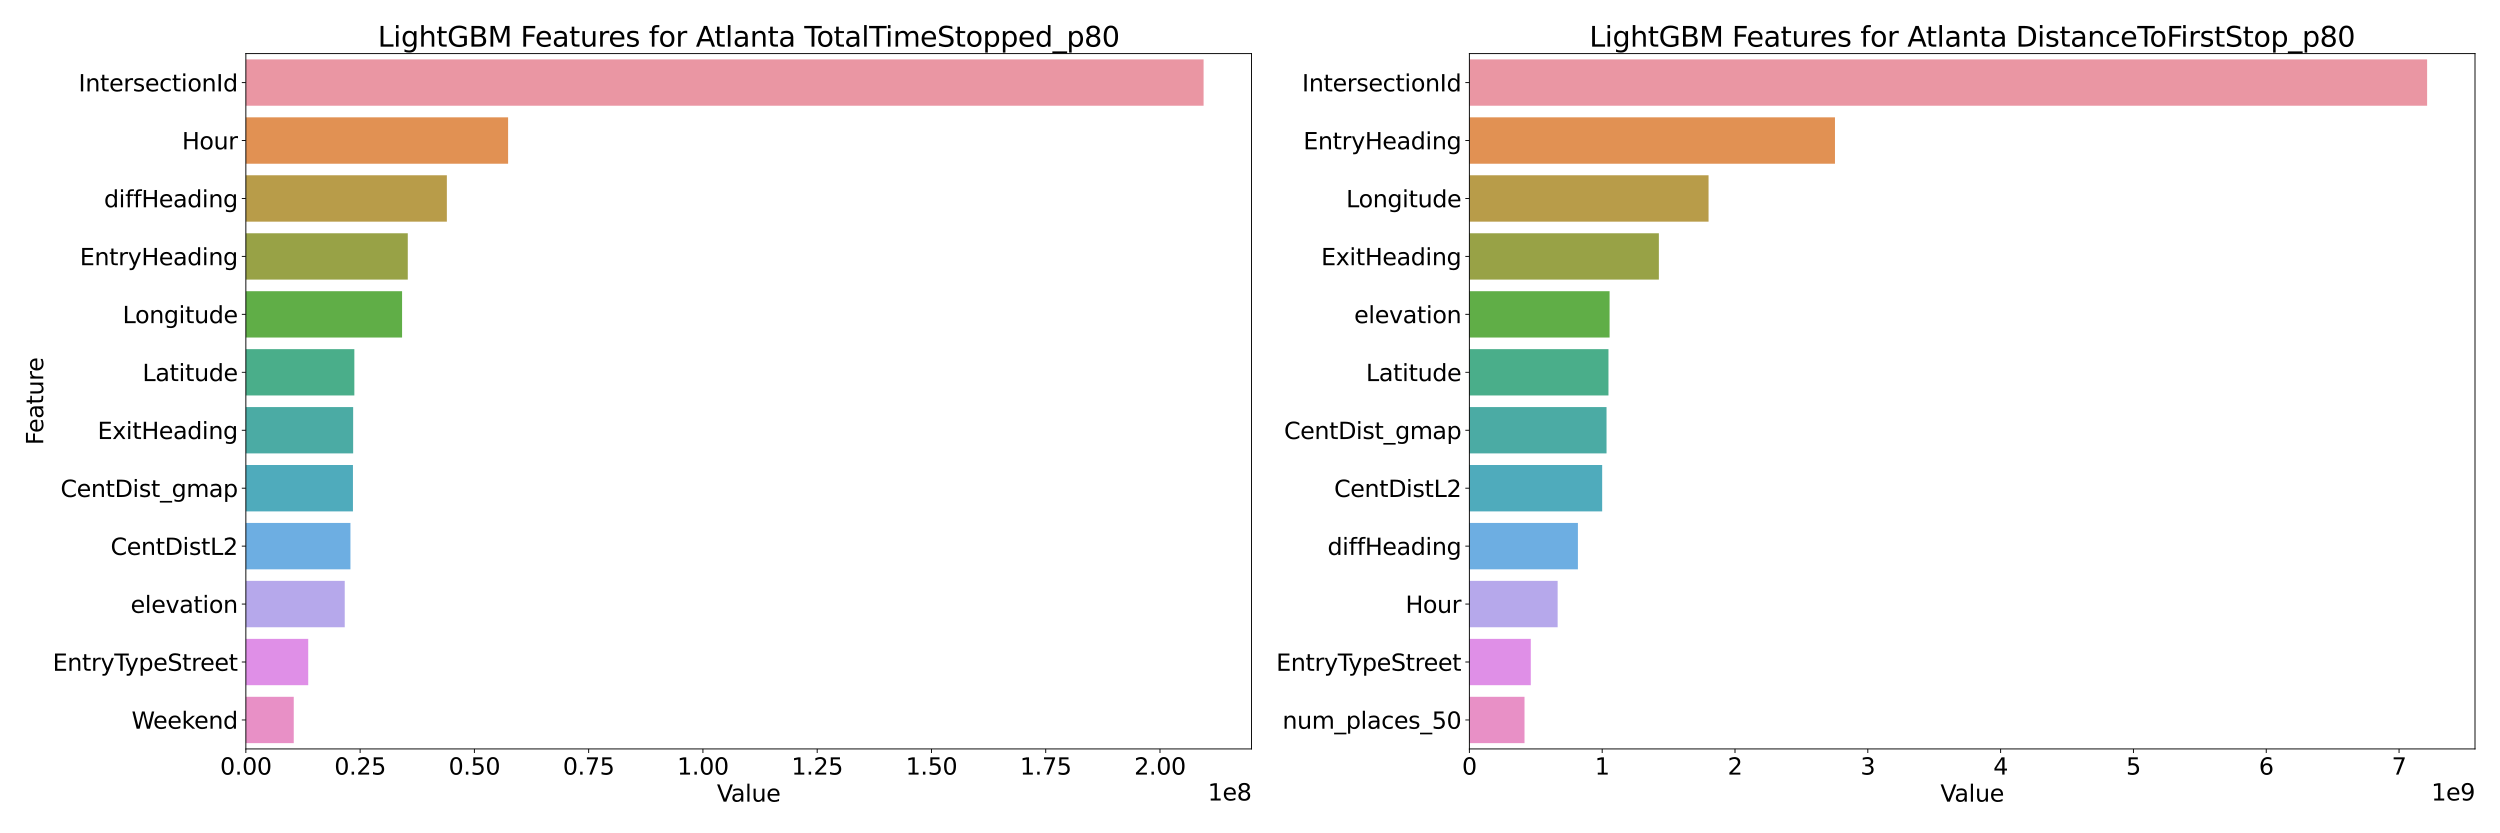 <?xml version="1.0" encoding="utf-8" standalone="no"?>
<!DOCTYPE svg PUBLIC "-//W3C//DTD SVG 1.1//EN"
  "http://www.w3.org/Graphics/SVG/1.1/DTD/svg11.dtd">
<svg xmlns:xlink="http://www.w3.org/1999/xlink" width="2160pt" height="720pt" viewBox="0 0 2160 720" xmlns="http://www.w3.org/2000/svg" version="1.1">
 <defs>
  <style type="text/css">*{stroke-linejoin: round; stroke-linecap: butt}</style>
 </defs>
 <g id="figure_1">
  <g id="patch_1">
   <path d="M 0 720 
L 2160 720 
L 2160 0 
L 0 0 
z
" style="fill: #ffffff"/>
  </g>
  <g id="axes_1">
   <g id="patch_2">
    <path d="M 212.42 647.08 
L 1081.28 647.08 
L 1081.28 46.32 
L 212.42 46.32 
z
" style="fill: #ffffff"/>
   </g>
   <g id="patch_3">
    <path d="M 212.42 51.326 
L 1039.906 51.326 
L 1039.906 91.377 
L 212.42 91.377 
z
" clip-path="url(#pa136c6d03f)" style="fill: #ea96a3"/>
   </g>
   <g id="patch_4">
    <path d="M 212.42 101.39 
L 439.001 101.39 
L 439.001 141.44 
L 212.42 141.44 
z
" clip-path="url(#pa136c6d03f)" style="fill: #e19153"/>
   </g>
   <g id="patch_5">
    <path d="M 212.42 151.453 
L 386.088 151.453 
L 386.088 191.504 
L 212.42 191.504 
z
" clip-path="url(#pa136c6d03f)" style="fill: #b89c49"/>
   </g>
   <g id="patch_6">
    <path d="M 212.42 201.516 
L 352.322 201.516 
L 352.322 241.567 
L 212.42 241.567 
z
" clip-path="url(#pa136c6d03f)" style="fill: #98a246"/>
   </g>
   <g id="patch_7">
    <path d="M 212.42 251.58 
L 347.391 251.58 
L 347.391 291.63 
L 212.42 291.63 
z
" clip-path="url(#pa136c6d03f)" style="fill: #60ae47"/>
   </g>
   <g id="patch_8">
    <path d="M 212.42 301.643 
L 306.158 301.643 
L 306.158 341.694 
L 212.42 341.694 
z
" clip-path="url(#pa136c6d03f)" style="fill: #4aae8a"/>
   </g>
   <g id="patch_9">
    <path d="M 212.42 351.706 
L 305.119 351.706 
L 305.119 391.757 
L 212.42 391.757 
z
" clip-path="url(#pa136c6d03f)" style="fill: #4baba4"/>
   </g>
   <g id="patch_10">
    <path d="M 212.42 401.77 
L 304.948 401.77 
L 304.948 441.82 
L 212.42 441.82 
z
" clip-path="url(#pa136c6d03f)" style="fill: #4fabbc"/>
   </g>
   <g id="patch_11">
    <path d="M 212.42 451.833 
L 302.784 451.833 
L 302.784 491.884 
L 212.42 491.884 
z
" clip-path="url(#pa136c6d03f)" style="fill: #6daee2"/>
   </g>
   <g id="patch_12">
    <path d="M 212.42 501.896 
L 297.857 501.896 
L 297.857 541.947 
L 212.42 541.947 
z
" clip-path="url(#pa136c6d03f)" style="fill: #b6a8eb"/>
   </g>
   <g id="patch_13">
    <path d="M 212.42 551.96 
L 266.304 551.96 
L 266.304 592.01 
L 212.42 592.01 
z
" clip-path="url(#pa136c6d03f)" style="fill: #df8fe7"/>
   </g>
   <g id="patch_14">
    <path d="M 212.42 602.023 
L 253.802 602.023 
L 253.802 642.074 
L 212.42 642.074 
z
" clip-path="url(#pa136c6d03f)" style="fill: #e890c6"/>
   </g>
   <g id="matplotlib.axis_1">
    <g id="xtick_1">
     <g id="line2d_1">
      <defs>
       <path id="m347400c558" d="M 0 0 
L 0 3.5 
" style="stroke: #000000; stroke-width: 0.8"/>
      </defs>
      <g>
       <use xlink:href="#m347400c558" x="212.42" y="647.08" style="stroke: #000000; stroke-width: 0.8"/>
      </g>
     </g>
     <g id="text_1">
      <!-- 0.00 -->
      <g transform="translate(190.154 669.277) scale(0.2 -0.2)">
       <defs>
        <path id="DejaVuSans-30" d="M 2034 4250 
Q 1547 4250 1301 3770 
Q 1056 3291 1056 2328 
Q 1056 1369 1301 889 
Q 1547 409 2034 409 
Q 2525 409 2770 889 
Q 3016 1369 3016 2328 
Q 3016 3291 2770 3770 
Q 2525 4250 2034 4250 
z
M 2034 4750 
Q 2819 4750 3233 4129 
Q 3647 3509 3647 2328 
Q 3647 1150 3233 529 
Q 2819 -91 2034 -91 
Q 1250 -91 836 529 
Q 422 1150 422 2328 
Q 422 3509 836 4129 
Q 1250 4750 2034 4750 
z
" transform="scale(0.016)"/>
        <path id="DejaVuSans-2e" d="M 684 794 
L 1344 794 
L 1344 0 
L 684 0 
L 684 794 
z
" transform="scale(0.016)"/>
       </defs>
       <use xlink:href="#DejaVuSans-30"/>
       <use xlink:href="#DejaVuSans-2e" x="63.623"/>
       <use xlink:href="#DejaVuSans-30" x="95.41"/>
       <use xlink:href="#DejaVuSans-30" x="159.033"/>
      </g>
     </g>
    </g>
    <g id="xtick_2">
     <g id="line2d_2">
      <g>
       <use xlink:href="#m347400c558" x="311.146" y="647.08" style="stroke: #000000; stroke-width: 0.8"/>
      </g>
     </g>
     <g id="text_2">
      <!-- 0.25 -->
      <g transform="translate(288.881 669.277) scale(0.2 -0.2)">
       <defs>
        <path id="DejaVuSans-32" d="M 1228 531 
L 3431 531 
L 3431 0 
L 469 0 
L 469 531 
Q 828 903 1448 1529 
Q 2069 2156 2228 2338 
Q 2531 2678 2651 2914 
Q 2772 3150 2772 3378 
Q 2772 3750 2511 3984 
Q 2250 4219 1831 4219 
Q 1534 4219 1204 4116 
Q 875 4013 500 3803 
L 500 4441 
Q 881 4594 1212 4672 
Q 1544 4750 1819 4750 
Q 2544 4750 2975 4387 
Q 3406 4025 3406 3419 
Q 3406 3131 3298 2873 
Q 3191 2616 2906 2266 
Q 2828 2175 2409 1742 
Q 1991 1309 1228 531 
z
" transform="scale(0.016)"/>
        <path id="DejaVuSans-35" d="M 691 4666 
L 3169 4666 
L 3169 4134 
L 1269 4134 
L 1269 2991 
Q 1406 3038 1543 3061 
Q 1681 3084 1819 3084 
Q 2600 3084 3056 2656 
Q 3513 2228 3513 1497 
Q 3513 744 3044 326 
Q 2575 -91 1722 -91 
Q 1428 -91 1123 -41 
Q 819 9 494 109 
L 494 744 
Q 775 591 1075 516 
Q 1375 441 1709 441 
Q 2250 441 2565 725 
Q 2881 1009 2881 1497 
Q 2881 1984 2565 2268 
Q 2250 2553 1709 2553 
Q 1456 2553 1204 2497 
Q 953 2441 691 2322 
L 691 4666 
z
" transform="scale(0.016)"/>
       </defs>
       <use xlink:href="#DejaVuSans-30"/>
       <use xlink:href="#DejaVuSans-2e" x="63.623"/>
       <use xlink:href="#DejaVuSans-32" x="95.41"/>
       <use xlink:href="#DejaVuSans-35" x="159.033"/>
      </g>
     </g>
    </g>
    <g id="xtick_3">
     <g id="line2d_3">
      <g>
       <use xlink:href="#m347400c558" x="409.872" y="647.08" style="stroke: #000000; stroke-width: 0.8"/>
      </g>
     </g>
     <g id="text_3">
      <!-- 0.50 -->
      <g transform="translate(387.607 669.277) scale(0.2 -0.2)">
       <use xlink:href="#DejaVuSans-30"/>
       <use xlink:href="#DejaVuSans-2e" x="63.623"/>
       <use xlink:href="#DejaVuSans-35" x="95.41"/>
       <use xlink:href="#DejaVuSans-30" x="159.033"/>
      </g>
     </g>
    </g>
    <g id="xtick_4">
     <g id="line2d_4">
      <g>
       <use xlink:href="#m347400c558" x="508.599" y="647.08" style="stroke: #000000; stroke-width: 0.8"/>
      </g>
     </g>
     <g id="text_4">
      <!-- 0.75 -->
      <g transform="translate(486.333 669.277) scale(0.2 -0.2)">
       <defs>
        <path id="DejaVuSans-37" d="M 525 4666 
L 3525 4666 
L 3525 4397 
L 1831 0 
L 1172 0 
L 2766 4134 
L 525 4134 
L 525 4666 
z
" transform="scale(0.016)"/>
       </defs>
       <use xlink:href="#DejaVuSans-30"/>
       <use xlink:href="#DejaVuSans-2e" x="63.623"/>
       <use xlink:href="#DejaVuSans-37" x="95.41"/>
       <use xlink:href="#DejaVuSans-35" x="159.033"/>
      </g>
     </g>
    </g>
    <g id="xtick_5">
     <g id="line2d_5">
      <g>
       <use xlink:href="#m347400c558" x="607.325" y="647.08" style="stroke: #000000; stroke-width: 0.8"/>
      </g>
     </g>
     <g id="text_5">
      <!-- 1.00 -->
      <g transform="translate(585.059 669.277) scale(0.2 -0.2)">
       <defs>
        <path id="DejaVuSans-31" d="M 794 531 
L 1825 531 
L 1825 4091 
L 703 3866 
L 703 4441 
L 1819 4666 
L 2450 4666 
L 2450 531 
L 3481 531 
L 3481 0 
L 794 0 
L 794 531 
z
" transform="scale(0.016)"/>
       </defs>
       <use xlink:href="#DejaVuSans-31"/>
       <use xlink:href="#DejaVuSans-2e" x="63.623"/>
       <use xlink:href="#DejaVuSans-30" x="95.41"/>
       <use xlink:href="#DejaVuSans-30" x="159.033"/>
      </g>
     </g>
    </g>
    <g id="xtick_6">
     <g id="line2d_6">
      <g>
       <use xlink:href="#m347400c558" x="706.051" y="647.08" style="stroke: #000000; stroke-width: 0.8"/>
      </g>
     </g>
     <g id="text_6">
      <!-- 1.25 -->
      <g transform="translate(683.785 669.277) scale(0.2 -0.2)">
       <use xlink:href="#DejaVuSans-31"/>
       <use xlink:href="#DejaVuSans-2e" x="63.623"/>
       <use xlink:href="#DejaVuSans-32" x="95.41"/>
       <use xlink:href="#DejaVuSans-35" x="159.033"/>
      </g>
     </g>
    </g>
    <g id="xtick_7">
     <g id="line2d_7">
      <g>
       <use xlink:href="#m347400c558" x="804.777" y="647.08" style="stroke: #000000; stroke-width: 0.8"/>
      </g>
     </g>
     <g id="text_7">
      <!-- 1.50 -->
      <g transform="translate(782.511 669.277) scale(0.2 -0.2)">
       <use xlink:href="#DejaVuSans-31"/>
       <use xlink:href="#DejaVuSans-2e" x="63.623"/>
       <use xlink:href="#DejaVuSans-35" x="95.41"/>
       <use xlink:href="#DejaVuSans-30" x="159.033"/>
      </g>
     </g>
    </g>
    <g id="xtick_8">
     <g id="line2d_8">
      <g>
       <use xlink:href="#m347400c558" x="903.503" y="647.08" style="stroke: #000000; stroke-width: 0.8"/>
      </g>
     </g>
     <g id="text_8">
      <!-- 1.75 -->
      <g transform="translate(881.238 669.277) scale(0.2 -0.2)">
       <use xlink:href="#DejaVuSans-31"/>
       <use xlink:href="#DejaVuSans-2e" x="63.623"/>
       <use xlink:href="#DejaVuSans-37" x="95.41"/>
       <use xlink:href="#DejaVuSans-35" x="159.033"/>
      </g>
     </g>
    </g>
    <g id="xtick_9">
     <g id="line2d_9">
      <g>
       <use xlink:href="#m347400c558" x="1002.229" y="647.08" style="stroke: #000000; stroke-width: 0.8"/>
      </g>
     </g>
     <g id="text_9">
      <!-- 2.00 -->
      <g transform="translate(979.964 669.277) scale(0.2 -0.2)">
       <use xlink:href="#DejaVuSans-32"/>
       <use xlink:href="#DejaVuSans-2e" x="63.623"/>
       <use xlink:href="#DejaVuSans-30" x="95.41"/>
       <use xlink:href="#DejaVuSans-30" x="159.033"/>
      </g>
     </g>
    </g>
    <g id="text_10">
     <!-- Value -->
     <g transform="translate(619.388 692.633) scale(0.2 -0.2)">
      <defs>
       <path id="DejaVuSans-56" d="M 1831 0 
L 50 4666 
L 709 4666 
L 2188 738 
L 3669 4666 
L 4325 4666 
L 2547 0 
L 1831 0 
z
" transform="scale(0.016)"/>
       <path id="DejaVuSans-61" d="M 2194 1759 
Q 1497 1759 1228 1600 
Q 959 1441 959 1056 
Q 959 750 1161 570 
Q 1363 391 1709 391 
Q 2188 391 2477 730 
Q 2766 1069 2766 1631 
L 2766 1759 
L 2194 1759 
z
M 3341 1997 
L 3341 0 
L 2766 0 
L 2766 531 
Q 2569 213 2275 61 
Q 1981 -91 1556 -91 
Q 1019 -91 701 211 
Q 384 513 384 1019 
Q 384 1609 779 1909 
Q 1175 2209 1959 2209 
L 2766 2209 
L 2766 2266 
Q 2766 2663 2505 2880 
Q 2244 3097 1772 3097 
Q 1472 3097 1187 3025 
Q 903 2953 641 2809 
L 641 3341 
Q 956 3463 1253 3523 
Q 1550 3584 1831 3584 
Q 2591 3584 2966 3190 
Q 3341 2797 3341 1997 
z
" transform="scale(0.016)"/>
       <path id="DejaVuSans-6c" d="M 603 4863 
L 1178 4863 
L 1178 0 
L 603 0 
L 603 4863 
z
" transform="scale(0.016)"/>
       <path id="DejaVuSans-75" d="M 544 1381 
L 544 3500 
L 1119 3500 
L 1119 1403 
Q 1119 906 1312 657 
Q 1506 409 1894 409 
Q 2359 409 2629 706 
Q 2900 1003 2900 1516 
L 2900 3500 
L 3475 3500 
L 3475 0 
L 2900 0 
L 2900 538 
Q 2691 219 2414 64 
Q 2138 -91 1772 -91 
Q 1169 -91 856 284 
Q 544 659 544 1381 
z
M 1991 3584 
L 1991 3584 
z
" transform="scale(0.016)"/>
       <path id="DejaVuSans-65" d="M 3597 1894 
L 3597 1613 
L 953 1613 
Q 991 1019 1311 708 
Q 1631 397 2203 397 
Q 2534 397 2845 478 
Q 3156 559 3463 722 
L 3463 178 
Q 3153 47 2828 -22 
Q 2503 -91 2169 -91 
Q 1331 -91 842 396 
Q 353 884 353 1716 
Q 353 2575 817 3079 
Q 1281 3584 2069 3584 
Q 2775 3584 3186 3129 
Q 3597 2675 3597 1894 
z
M 3022 2063 
Q 3016 2534 2758 2815 
Q 2500 3097 2075 3097 
Q 1594 3097 1305 2825 
Q 1016 2553 972 2059 
L 3022 2063 
z
" transform="scale(0.016)"/>
      </defs>
      <use xlink:href="#DejaVuSans-56"/>
      <use xlink:href="#DejaVuSans-61" x="60.658"/>
      <use xlink:href="#DejaVuSans-6c" x="121.938"/>
      <use xlink:href="#DejaVuSans-75" x="149.721"/>
      <use xlink:href="#DejaVuSans-65" x="213.1"/>
     </g>
    </g>
    <g id="text_11">
     <!-- 1e8 -->
     <g transform="translate(1043.524 691.633) scale(0.2 -0.2)">
      <defs>
       <path id="DejaVuSans-38" d="M 2034 2216 
Q 1584 2216 1326 1975 
Q 1069 1734 1069 1313 
Q 1069 891 1326 650 
Q 1584 409 2034 409 
Q 2484 409 2743 651 
Q 3003 894 3003 1313 
Q 3003 1734 2745 1975 
Q 2488 2216 2034 2216 
z
M 1403 2484 
Q 997 2584 770 2862 
Q 544 3141 544 3541 
Q 544 4100 942 4425 
Q 1341 4750 2034 4750 
Q 2731 4750 3128 4425 
Q 3525 4100 3525 3541 
Q 3525 3141 3298 2862 
Q 3072 2584 2669 2484 
Q 3125 2378 3379 2068 
Q 3634 1759 3634 1313 
Q 3634 634 3220 271 
Q 2806 -91 2034 -91 
Q 1263 -91 848 271 
Q 434 634 434 1313 
Q 434 1759 690 2068 
Q 947 2378 1403 2484 
z
M 1172 3481 
Q 1172 3119 1398 2916 
Q 1625 2713 2034 2713 
Q 2441 2713 2670 2916 
Q 2900 3119 2900 3481 
Q 2900 3844 2670 4047 
Q 2441 4250 2034 4250 
Q 1625 4250 1398 4047 
Q 1172 3844 1172 3481 
z
" transform="scale(0.016)"/>
      </defs>
      <use xlink:href="#DejaVuSans-31"/>
      <use xlink:href="#DejaVuSans-65" x="63.623"/>
      <use xlink:href="#DejaVuSans-38" x="125.146"/>
     </g>
    </g>
   </g>
   <g id="matplotlib.axis_2">
    <g id="ytick_1">
     <g id="line2d_10">
      <defs>
       <path id="meece91ec2e" d="M 0 0 
L -3.5 0 
" style="stroke: #000000; stroke-width: 0.8"/>
      </defs>
      <g>
       <use xlink:href="#meece91ec2e" x="212.42" y="71.352" style="stroke: #000000; stroke-width: 0.8"/>
      </g>
     </g>
     <g id="text_12">
      <!-- IntersectionId -->
      <g transform="translate(67.848 78.95) scale(0.2 -0.2)">
       <defs>
        <path id="DejaVuSans-49" d="M 628 4666 
L 1259 4666 
L 1259 0 
L 628 0 
L 628 4666 
z
" transform="scale(0.016)"/>
        <path id="DejaVuSans-6e" d="M 3513 2113 
L 3513 0 
L 2938 0 
L 2938 2094 
Q 2938 2591 2744 2837 
Q 2550 3084 2163 3084 
Q 1697 3084 1428 2787 
Q 1159 2491 1159 1978 
L 1159 0 
L 581 0 
L 581 3500 
L 1159 3500 
L 1159 2956 
Q 1366 3272 1645 3428 
Q 1925 3584 2291 3584 
Q 2894 3584 3203 3211 
Q 3513 2838 3513 2113 
z
" transform="scale(0.016)"/>
        <path id="DejaVuSans-74" d="M 1172 4494 
L 1172 3500 
L 2356 3500 
L 2356 3053 
L 1172 3053 
L 1172 1153 
Q 1172 725 1289 603 
Q 1406 481 1766 481 
L 2356 481 
L 2356 0 
L 1766 0 
Q 1100 0 847 248 
Q 594 497 594 1153 
L 594 3053 
L 172 3053 
L 172 3500 
L 594 3500 
L 594 4494 
L 1172 4494 
z
" transform="scale(0.016)"/>
        <path id="DejaVuSans-72" d="M 2631 2963 
Q 2534 3019 2420 3045 
Q 2306 3072 2169 3072 
Q 1681 3072 1420 2755 
Q 1159 2438 1159 1844 
L 1159 0 
L 581 0 
L 581 3500 
L 1159 3500 
L 1159 2956 
Q 1341 3275 1631 3429 
Q 1922 3584 2338 3584 
Q 2397 3584 2469 3576 
Q 2541 3569 2628 3553 
L 2631 2963 
z
" transform="scale(0.016)"/>
        <path id="DejaVuSans-73" d="M 2834 3397 
L 2834 2853 
Q 2591 2978 2328 3040 
Q 2066 3103 1784 3103 
Q 1356 3103 1142 2972 
Q 928 2841 928 2578 
Q 928 2378 1081 2264 
Q 1234 2150 1697 2047 
L 1894 2003 
Q 2506 1872 2764 1633 
Q 3022 1394 3022 966 
Q 3022 478 2636 193 
Q 2250 -91 1575 -91 
Q 1294 -91 989 -36 
Q 684 19 347 128 
L 347 722 
Q 666 556 975 473 
Q 1284 391 1588 391 
Q 1994 391 2212 530 
Q 2431 669 2431 922 
Q 2431 1156 2273 1281 
Q 2116 1406 1581 1522 
L 1381 1569 
Q 847 1681 609 1914 
Q 372 2147 372 2553 
Q 372 3047 722 3315 
Q 1072 3584 1716 3584 
Q 2034 3584 2315 3537 
Q 2597 3491 2834 3397 
z
" transform="scale(0.016)"/>
        <path id="DejaVuSans-63" d="M 3122 3366 
L 3122 2828 
Q 2878 2963 2633 3030 
Q 2388 3097 2138 3097 
Q 1578 3097 1268 2742 
Q 959 2388 959 1747 
Q 959 1106 1268 751 
Q 1578 397 2138 397 
Q 2388 397 2633 464 
Q 2878 531 3122 666 
L 3122 134 
Q 2881 22 2623 -34 
Q 2366 -91 2075 -91 
Q 1284 -91 818 406 
Q 353 903 353 1747 
Q 353 2603 823 3093 
Q 1294 3584 2113 3584 
Q 2378 3584 2631 3529 
Q 2884 3475 3122 3366 
z
" transform="scale(0.016)"/>
        <path id="DejaVuSans-69" d="M 603 3500 
L 1178 3500 
L 1178 0 
L 603 0 
L 603 3500 
z
M 603 4863 
L 1178 4863 
L 1178 4134 
L 603 4134 
L 603 4863 
z
" transform="scale(0.016)"/>
        <path id="DejaVuSans-6f" d="M 1959 3097 
Q 1497 3097 1228 2736 
Q 959 2375 959 1747 
Q 959 1119 1226 758 
Q 1494 397 1959 397 
Q 2419 397 2687 759 
Q 2956 1122 2956 1747 
Q 2956 2369 2687 2733 
Q 2419 3097 1959 3097 
z
M 1959 3584 
Q 2709 3584 3137 3096 
Q 3566 2609 3566 1747 
Q 3566 888 3137 398 
Q 2709 -91 1959 -91 
Q 1206 -91 779 398 
Q 353 888 353 1747 
Q 353 2609 779 3096 
Q 1206 3584 1959 3584 
z
" transform="scale(0.016)"/>
        <path id="DejaVuSans-64" d="M 2906 2969 
L 2906 4863 
L 3481 4863 
L 3481 0 
L 2906 0 
L 2906 525 
Q 2725 213 2448 61 
Q 2172 -91 1784 -91 
Q 1150 -91 751 415 
Q 353 922 353 1747 
Q 353 2572 751 3078 
Q 1150 3584 1784 3584 
Q 2172 3584 2448 3432 
Q 2725 3281 2906 2969 
z
M 947 1747 
Q 947 1113 1208 752 
Q 1469 391 1925 391 
Q 2381 391 2643 752 
Q 2906 1113 2906 1747 
Q 2906 2381 2643 2742 
Q 2381 3103 1925 3103 
Q 1469 3103 1208 2742 
Q 947 2381 947 1747 
z
" transform="scale(0.016)"/>
       </defs>
       <use xlink:href="#DejaVuSans-49"/>
       <use xlink:href="#DejaVuSans-6e" x="29.492"/>
       <use xlink:href="#DejaVuSans-74" x="92.871"/>
       <use xlink:href="#DejaVuSans-65" x="132.08"/>
       <use xlink:href="#DejaVuSans-72" x="193.604"/>
       <use xlink:href="#DejaVuSans-73" x="234.717"/>
       <use xlink:href="#DejaVuSans-65" x="286.816"/>
       <use xlink:href="#DejaVuSans-63" x="348.34"/>
       <use xlink:href="#DejaVuSans-74" x="403.32"/>
       <use xlink:href="#DejaVuSans-69" x="442.529"/>
       <use xlink:href="#DejaVuSans-6f" x="470.312"/>
       <use xlink:href="#DejaVuSans-6e" x="531.494"/>
       <use xlink:href="#DejaVuSans-49" x="594.873"/>
       <use xlink:href="#DejaVuSans-64" x="624.365"/>
      </g>
     </g>
    </g>
    <g id="ytick_2">
     <g id="line2d_11">
      <g>
       <use xlink:href="#meece91ec2e" x="212.42" y="121.415" style="stroke: #000000; stroke-width: 0.8"/>
      </g>
     </g>
     <g id="text_13">
      <!-- Hour -->
      <g transform="translate(157.245 129.013) scale(0.2 -0.2)">
       <defs>
        <path id="DejaVuSans-48" d="M 628 4666 
L 1259 4666 
L 1259 2753 
L 3553 2753 
L 3553 4666 
L 4184 4666 
L 4184 0 
L 3553 0 
L 3553 2222 
L 1259 2222 
L 1259 0 
L 628 0 
L 628 4666 
z
" transform="scale(0.016)"/>
       </defs>
       <use xlink:href="#DejaVuSans-48"/>
       <use xlink:href="#DejaVuSans-6f" x="75.195"/>
       <use xlink:href="#DejaVuSans-75" x="136.377"/>
       <use xlink:href="#DejaVuSans-72" x="199.756"/>
      </g>
     </g>
    </g>
    <g id="ytick_3">
     <g id="line2d_12">
      <g>
       <use xlink:href="#meece91ec2e" x="212.42" y="171.478" style="stroke: #000000; stroke-width: 0.8"/>
      </g>
     </g>
     <g id="text_14">
      <!-- diffHeading -->
      <g transform="translate(89.858 179.077) scale(0.2 -0.2)">
       <defs>
        <path id="DejaVuSans-66" d="M 2375 4863 
L 2375 4384 
L 1825 4384 
Q 1516 4384 1395 4259 
Q 1275 4134 1275 3809 
L 1275 3500 
L 2222 3500 
L 2222 3053 
L 1275 3053 
L 1275 0 
L 697 0 
L 697 3053 
L 147 3053 
L 147 3500 
L 697 3500 
L 697 3744 
Q 697 4328 969 4595 
Q 1241 4863 1831 4863 
L 2375 4863 
z
" transform="scale(0.016)"/>
        <path id="DejaVuSans-67" d="M 2906 1791 
Q 2906 2416 2648 2759 
Q 2391 3103 1925 3103 
Q 1463 3103 1205 2759 
Q 947 2416 947 1791 
Q 947 1169 1205 825 
Q 1463 481 1925 481 
Q 2391 481 2648 825 
Q 2906 1169 2906 1791 
z
M 3481 434 
Q 3481 -459 3084 -895 
Q 2688 -1331 1869 -1331 
Q 1566 -1331 1297 -1286 
Q 1028 -1241 775 -1147 
L 775 -588 
Q 1028 -725 1275 -790 
Q 1522 -856 1778 -856 
Q 2344 -856 2625 -561 
Q 2906 -266 2906 331 
L 2906 616 
Q 2728 306 2450 153 
Q 2172 0 1784 0 
Q 1141 0 747 490 
Q 353 981 353 1791 
Q 353 2603 747 3093 
Q 1141 3584 1784 3584 
Q 2172 3584 2450 3431 
Q 2728 3278 2906 2969 
L 2906 3500 
L 3481 3500 
L 3481 434 
z
" transform="scale(0.016)"/>
       </defs>
       <use xlink:href="#DejaVuSans-64"/>
       <use xlink:href="#DejaVuSans-69" x="63.477"/>
       <use xlink:href="#DejaVuSans-66" x="91.26"/>
       <use xlink:href="#DejaVuSans-66" x="126.465"/>
       <use xlink:href="#DejaVuSans-48" x="161.67"/>
       <use xlink:href="#DejaVuSans-65" x="236.865"/>
       <use xlink:href="#DejaVuSans-61" x="298.389"/>
       <use xlink:href="#DejaVuSans-64" x="359.668"/>
       <use xlink:href="#DejaVuSans-69" x="423.145"/>
       <use xlink:href="#DejaVuSans-6e" x="450.928"/>
       <use xlink:href="#DejaVuSans-67" x="514.307"/>
      </g>
     </g>
    </g>
    <g id="ytick_4">
     <g id="line2d_13">
      <g>
       <use xlink:href="#meece91ec2e" x="212.42" y="221.542" style="stroke: #000000; stroke-width: 0.8"/>
      </g>
     </g>
     <g id="text_15">
      <!-- EntryHeading -->
      <g transform="translate(68.979 229.14) scale(0.2 -0.2)">
       <defs>
        <path id="DejaVuSans-45" d="M 628 4666 
L 3578 4666 
L 3578 4134 
L 1259 4134 
L 1259 2753 
L 3481 2753 
L 3481 2222 
L 1259 2222 
L 1259 531 
L 3634 531 
L 3634 0 
L 628 0 
L 628 4666 
z
" transform="scale(0.016)"/>
        <path id="DejaVuSans-79" d="M 2059 -325 
Q 1816 -950 1584 -1140 
Q 1353 -1331 966 -1331 
L 506 -1331 
L 506 -850 
L 844 -850 
Q 1081 -850 1212 -737 
Q 1344 -625 1503 -206 
L 1606 56 
L 191 3500 
L 800 3500 
L 1894 763 
L 2988 3500 
L 3597 3500 
L 2059 -325 
z
" transform="scale(0.016)"/>
       </defs>
       <use xlink:href="#DejaVuSans-45"/>
       <use xlink:href="#DejaVuSans-6e" x="63.184"/>
       <use xlink:href="#DejaVuSans-74" x="126.562"/>
       <use xlink:href="#DejaVuSans-72" x="165.771"/>
       <use xlink:href="#DejaVuSans-79" x="206.885"/>
       <use xlink:href="#DejaVuSans-48" x="266.064"/>
       <use xlink:href="#DejaVuSans-65" x="341.26"/>
       <use xlink:href="#DejaVuSans-61" x="402.783"/>
       <use xlink:href="#DejaVuSans-64" x="464.062"/>
       <use xlink:href="#DejaVuSans-69" x="527.539"/>
       <use xlink:href="#DejaVuSans-6e" x="555.322"/>
       <use xlink:href="#DejaVuSans-67" x="618.701"/>
      </g>
     </g>
    </g>
    <g id="ytick_5">
     <g id="line2d_14">
      <g>
       <use xlink:href="#meece91ec2e" x="212.42" y="271.605" style="stroke: #000000; stroke-width: 0.8"/>
      </g>
     </g>
     <g id="text_16">
      <!-- Longitude -->
      <g transform="translate(105.942 279.203) scale(0.2 -0.2)">
       <defs>
        <path id="DejaVuSans-4c" d="M 628 4666 
L 1259 4666 
L 1259 531 
L 3531 531 
L 3531 0 
L 628 0 
L 628 4666 
z
" transform="scale(0.016)"/>
       </defs>
       <use xlink:href="#DejaVuSans-4c"/>
       <use xlink:href="#DejaVuSans-6f" x="53.963"/>
       <use xlink:href="#DejaVuSans-6e" x="115.145"/>
       <use xlink:href="#DejaVuSans-67" x="178.523"/>
       <use xlink:href="#DejaVuSans-69" x="242"/>
       <use xlink:href="#DejaVuSans-74" x="269.783"/>
       <use xlink:href="#DejaVuSans-75" x="308.992"/>
       <use xlink:href="#DejaVuSans-64" x="372.371"/>
       <use xlink:href="#DejaVuSans-65" x="435.848"/>
      </g>
     </g>
    </g>
    <g id="ytick_6">
     <g id="line2d_15">
      <g>
       <use xlink:href="#meece91ec2e" x="212.42" y="321.668" style="stroke: #000000; stroke-width: 0.8"/>
      </g>
     </g>
     <g id="text_17">
      <!-- Latitude -->
      <g transform="translate(123.104 329.267) scale(0.2 -0.2)">
       <use xlink:href="#DejaVuSans-4c"/>
       <use xlink:href="#DejaVuSans-61" x="55.713"/>
       <use xlink:href="#DejaVuSans-74" x="116.992"/>
       <use xlink:href="#DejaVuSans-69" x="156.201"/>
       <use xlink:href="#DejaVuSans-74" x="183.984"/>
       <use xlink:href="#DejaVuSans-75" x="223.193"/>
       <use xlink:href="#DejaVuSans-64" x="286.572"/>
       <use xlink:href="#DejaVuSans-65" x="350.049"/>
      </g>
     </g>
    </g>
    <g id="ytick_7">
     <g id="line2d_16">
      <g>
       <use xlink:href="#meece91ec2e" x="212.42" y="371.732" style="stroke: #000000; stroke-width: 0.8"/>
      </g>
     </g>
     <g id="text_18">
      <!-- ExitHeading -->
      <g transform="translate(84.32 379.33) scale(0.2 -0.2)">
       <defs>
        <path id="DejaVuSans-78" d="M 3513 3500 
L 2247 1797 
L 3578 0 
L 2900 0 
L 1881 1375 
L 863 0 
L 184 0 
L 1544 1831 
L 300 3500 
L 978 3500 
L 1906 2253 
L 2834 3500 
L 3513 3500 
z
" transform="scale(0.016)"/>
       </defs>
       <use xlink:href="#DejaVuSans-45"/>
       <use xlink:href="#DejaVuSans-78" x="63.184"/>
       <use xlink:href="#DejaVuSans-69" x="122.363"/>
       <use xlink:href="#DejaVuSans-74" x="150.146"/>
       <use xlink:href="#DejaVuSans-48" x="189.355"/>
       <use xlink:href="#DejaVuSans-65" x="264.551"/>
       <use xlink:href="#DejaVuSans-61" x="326.074"/>
       <use xlink:href="#DejaVuSans-64" x="387.354"/>
       <use xlink:href="#DejaVuSans-69" x="450.83"/>
       <use xlink:href="#DejaVuSans-6e" x="478.613"/>
       <use xlink:href="#DejaVuSans-67" x="541.992"/>
      </g>
     </g>
    </g>
    <g id="ytick_8">
     <g id="line2d_17">
      <g>
       <use xlink:href="#meece91ec2e" x="212.42" y="421.795" style="stroke: #000000; stroke-width: 0.8"/>
      </g>
     </g>
     <g id="text_19">
      <!-- CentDist_gmap -->
      <g transform="translate(52.286 429.393) scale(0.2 -0.2)">
       <defs>
        <path id="DejaVuSans-43" d="M 4122 4306 
L 4122 3641 
Q 3803 3938 3442 4084 
Q 3081 4231 2675 4231 
Q 1875 4231 1450 3742 
Q 1025 3253 1025 2328 
Q 1025 1406 1450 917 
Q 1875 428 2675 428 
Q 3081 428 3442 575 
Q 3803 722 4122 1019 
L 4122 359 
Q 3791 134 3420 21 
Q 3050 -91 2638 -91 
Q 1578 -91 968 557 
Q 359 1206 359 2328 
Q 359 3453 968 4101 
Q 1578 4750 2638 4750 
Q 3056 4750 3426 4639 
Q 3797 4528 4122 4306 
z
" transform="scale(0.016)"/>
        <path id="DejaVuSans-44" d="M 1259 4147 
L 1259 519 
L 2022 519 
Q 2988 519 3436 956 
Q 3884 1394 3884 2338 
Q 3884 3275 3436 3711 
Q 2988 4147 2022 4147 
L 1259 4147 
z
M 628 4666 
L 1925 4666 
Q 3281 4666 3915 4102 
Q 4550 3538 4550 2338 
Q 4550 1131 3912 565 
Q 3275 0 1925 0 
L 628 0 
L 628 4666 
z
" transform="scale(0.016)"/>
        <path id="DejaVuSans-5f" d="M 3263 -1063 
L 3263 -1509 
L -63 -1509 
L -63 -1063 
L 3263 -1063 
z
" transform="scale(0.016)"/>
        <path id="DejaVuSans-6d" d="M 3328 2828 
Q 3544 3216 3844 3400 
Q 4144 3584 4550 3584 
Q 5097 3584 5394 3201 
Q 5691 2819 5691 2113 
L 5691 0 
L 5113 0 
L 5113 2094 
Q 5113 2597 4934 2840 
Q 4756 3084 4391 3084 
Q 3944 3084 3684 2787 
Q 3425 2491 3425 1978 
L 3425 0 
L 2847 0 
L 2847 2094 
Q 2847 2600 2669 2842 
Q 2491 3084 2119 3084 
Q 1678 3084 1418 2786 
Q 1159 2488 1159 1978 
L 1159 0 
L 581 0 
L 581 3500 
L 1159 3500 
L 1159 2956 
Q 1356 3278 1631 3431 
Q 1906 3584 2284 3584 
Q 2666 3584 2933 3390 
Q 3200 3197 3328 2828 
z
" transform="scale(0.016)"/>
        <path id="DejaVuSans-70" d="M 1159 525 
L 1159 -1331 
L 581 -1331 
L 581 3500 
L 1159 3500 
L 1159 2969 
Q 1341 3281 1617 3432 
Q 1894 3584 2278 3584 
Q 2916 3584 3314 3078 
Q 3713 2572 3713 1747 
Q 3713 922 3314 415 
Q 2916 -91 2278 -91 
Q 1894 -91 1617 61 
Q 1341 213 1159 525 
z
M 3116 1747 
Q 3116 2381 2855 2742 
Q 2594 3103 2138 3103 
Q 1681 3103 1420 2742 
Q 1159 2381 1159 1747 
Q 1159 1113 1420 752 
Q 1681 391 2138 391 
Q 2594 391 2855 752 
Q 3116 1113 3116 1747 
z
" transform="scale(0.016)"/>
       </defs>
       <use xlink:href="#DejaVuSans-43"/>
       <use xlink:href="#DejaVuSans-65" x="69.824"/>
       <use xlink:href="#DejaVuSans-6e" x="131.348"/>
       <use xlink:href="#DejaVuSans-74" x="194.727"/>
       <use xlink:href="#DejaVuSans-44" x="233.936"/>
       <use xlink:href="#DejaVuSans-69" x="310.938"/>
       <use xlink:href="#DejaVuSans-73" x="338.721"/>
       <use xlink:href="#DejaVuSans-74" x="390.82"/>
       <use xlink:href="#DejaVuSans-5f" x="430.029"/>
       <use xlink:href="#DejaVuSans-67" x="480.029"/>
       <use xlink:href="#DejaVuSans-6d" x="543.506"/>
       <use xlink:href="#DejaVuSans-61" x="640.918"/>
       <use xlink:href="#DejaVuSans-70" x="702.197"/>
      </g>
     </g>
    </g>
    <g id="ytick_9">
     <g id="line2d_18">
      <g>
       <use xlink:href="#meece91ec2e" x="212.42" y="471.858" style="stroke: #000000; stroke-width: 0.8"/>
      </g>
     </g>
     <g id="text_20">
      <!-- CentDistL2 -->
      <g transform="translate(95.548 479.457) scale(0.2 -0.2)">
       <use xlink:href="#DejaVuSans-43"/>
       <use xlink:href="#DejaVuSans-65" x="69.824"/>
       <use xlink:href="#DejaVuSans-6e" x="131.348"/>
       <use xlink:href="#DejaVuSans-74" x="194.727"/>
       <use xlink:href="#DejaVuSans-44" x="233.936"/>
       <use xlink:href="#DejaVuSans-69" x="310.938"/>
       <use xlink:href="#DejaVuSans-73" x="338.721"/>
       <use xlink:href="#DejaVuSans-74" x="390.82"/>
       <use xlink:href="#DejaVuSans-4c" x="430.029"/>
       <use xlink:href="#DejaVuSans-32" x="485.742"/>
      </g>
     </g>
    </g>
    <g id="ytick_10">
     <g id="line2d_19">
      <g>
       <use xlink:href="#meece91ec2e" x="212.42" y="521.922" style="stroke: #000000; stroke-width: 0.8"/>
      </g>
     </g>
     <g id="text_21">
      <!-- elevation -->
      <g transform="translate(112.848 529.52) scale(0.2 -0.2)">
       <defs>
        <path id="DejaVuSans-76" d="M 191 3500 
L 800 3500 
L 1894 563 
L 2988 3500 
L 3597 3500 
L 2284 0 
L 1503 0 
L 191 3500 
z
" transform="scale(0.016)"/>
       </defs>
       <use xlink:href="#DejaVuSans-65"/>
       <use xlink:href="#DejaVuSans-6c" x="61.523"/>
       <use xlink:href="#DejaVuSans-65" x="89.307"/>
       <use xlink:href="#DejaVuSans-76" x="150.83"/>
       <use xlink:href="#DejaVuSans-61" x="210.01"/>
       <use xlink:href="#DejaVuSans-74" x="271.289"/>
       <use xlink:href="#DejaVuSans-69" x="310.498"/>
       <use xlink:href="#DejaVuSans-6f" x="338.281"/>
       <use xlink:href="#DejaVuSans-6e" x="399.463"/>
      </g>
     </g>
    </g>
    <g id="ytick_11">
     <g id="line2d_20">
      <g>
       <use xlink:href="#meece91ec2e" x="212.42" y="571.985" style="stroke: #000000; stroke-width: 0.8"/>
      </g>
     </g>
     <g id="text_22">
      <!-- EntryTypeStreet -->
      <g transform="translate(45.514 579.583) scale(0.2 -0.2)">
       <defs>
        <path id="DejaVuSans-54" d="M -19 4666 
L 3928 4666 
L 3928 4134 
L 2272 4134 
L 2272 0 
L 1638 0 
L 1638 4134 
L -19 4134 
L -19 4666 
z
" transform="scale(0.016)"/>
        <path id="DejaVuSans-53" d="M 3425 4513 
L 3425 3897 
Q 3066 4069 2747 4153 
Q 2428 4238 2131 4238 
Q 1616 4238 1336 4038 
Q 1056 3838 1056 3469 
Q 1056 3159 1242 3001 
Q 1428 2844 1947 2747 
L 2328 2669 
Q 3034 2534 3370 2195 
Q 3706 1856 3706 1288 
Q 3706 609 3251 259 
Q 2797 -91 1919 -91 
Q 1588 -91 1214 -16 
Q 841 59 441 206 
L 441 856 
Q 825 641 1194 531 
Q 1563 422 1919 422 
Q 2459 422 2753 634 
Q 3047 847 3047 1241 
Q 3047 1584 2836 1778 
Q 2625 1972 2144 2069 
L 1759 2144 
Q 1053 2284 737 2584 
Q 422 2884 422 3419 
Q 422 4038 858 4394 
Q 1294 4750 2059 4750 
Q 2388 4750 2728 4690 
Q 3069 4631 3425 4513 
z
" transform="scale(0.016)"/>
       </defs>
       <use xlink:href="#DejaVuSans-45"/>
       <use xlink:href="#DejaVuSans-6e" x="63.184"/>
       <use xlink:href="#DejaVuSans-74" x="126.562"/>
       <use xlink:href="#DejaVuSans-72" x="165.771"/>
       <use xlink:href="#DejaVuSans-79" x="206.885"/>
       <use xlink:href="#DejaVuSans-54" x="266.064"/>
       <use xlink:href="#DejaVuSans-79" x="311.523"/>
       <use xlink:href="#DejaVuSans-70" x="370.703"/>
       <use xlink:href="#DejaVuSans-65" x="434.18"/>
       <use xlink:href="#DejaVuSans-53" x="495.703"/>
       <use xlink:href="#DejaVuSans-74" x="559.18"/>
       <use xlink:href="#DejaVuSans-72" x="598.389"/>
       <use xlink:href="#DejaVuSans-65" x="637.252"/>
       <use xlink:href="#DejaVuSans-65" x="698.775"/>
       <use xlink:href="#DejaVuSans-74" x="760.299"/>
      </g>
     </g>
    </g>
    <g id="ytick_12">
     <g id="line2d_21">
      <g>
       <use xlink:href="#meece91ec2e" x="212.42" y="622.048" style="stroke: #000000; stroke-width: 0.8"/>
      </g>
     </g>
     <g id="text_23">
      <!-- Weekend -->
      <g transform="translate(113.673 629.647) scale(0.2 -0.2)">
       <defs>
        <path id="DejaVuSans-57" d="M 213 4666 
L 850 4666 
L 1831 722 
L 2809 4666 
L 3519 4666 
L 4500 722 
L 5478 4666 
L 6119 4666 
L 4947 0 
L 4153 0 
L 3169 4050 
L 2175 0 
L 1381 0 
L 213 4666 
z
" transform="scale(0.016)"/>
        <path id="DejaVuSans-6b" d="M 581 4863 
L 1159 4863 
L 1159 1991 
L 2875 3500 
L 3609 3500 
L 1753 1863 
L 3688 0 
L 2938 0 
L 1159 1709 
L 1159 0 
L 581 0 
L 581 4863 
z
" transform="scale(0.016)"/>
       </defs>
       <use xlink:href="#DejaVuSans-57"/>
       <use xlink:href="#DejaVuSans-65" x="93.002"/>
       <use xlink:href="#DejaVuSans-65" x="154.525"/>
       <use xlink:href="#DejaVuSans-6b" x="216.049"/>
       <use xlink:href="#DejaVuSans-65" x="270.334"/>
       <use xlink:href="#DejaVuSans-6e" x="331.857"/>
       <use xlink:href="#DejaVuSans-64" x="395.236"/>
      </g>
     </g>
    </g>
    <g id="text_24">
     <!-- Feature -->
     <g transform="translate(37.354 384.48) rotate(-90) scale(0.2 -0.2)">
      <defs>
       <path id="DejaVuSans-46" d="M 628 4666 
L 3309 4666 
L 3309 4134 
L 1259 4134 
L 1259 2759 
L 3109 2759 
L 3109 2228 
L 1259 2228 
L 1259 0 
L 628 0 
L 628 4666 
z
" transform="scale(0.016)"/>
      </defs>
      <use xlink:href="#DejaVuSans-46"/>
      <use xlink:href="#DejaVuSans-65" x="52.02"/>
      <use xlink:href="#DejaVuSans-61" x="113.543"/>
      <use xlink:href="#DejaVuSans-74" x="174.822"/>
      <use xlink:href="#DejaVuSans-75" x="214.031"/>
      <use xlink:href="#DejaVuSans-72" x="277.41"/>
      <use xlink:href="#DejaVuSans-65" x="316.273"/>
     </g>
    </g>
   </g>
   <g id="line2d_22">
    <path clip-path="url(#pa136c6d03f)" style="fill: none; stroke: #424242; stroke-width: 2.7; stroke-linecap: square"/>
   </g>
   <g id="line2d_23">
    <path clip-path="url(#pa136c6d03f)" style="fill: none; stroke: #424242; stroke-width: 2.7; stroke-linecap: square"/>
   </g>
   <g id="line2d_24">
    <path clip-path="url(#pa136c6d03f)" style="fill: none; stroke: #424242; stroke-width: 2.7; stroke-linecap: square"/>
   </g>
   <g id="line2d_25">
    <path clip-path="url(#pa136c6d03f)" style="fill: none; stroke: #424242; stroke-width: 2.7; stroke-linecap: square"/>
   </g>
   <g id="line2d_26">
    <path clip-path="url(#pa136c6d03f)" style="fill: none; stroke: #424242; stroke-width: 2.7; stroke-linecap: square"/>
   </g>
   <g id="line2d_27">
    <path clip-path="url(#pa136c6d03f)" style="fill: none; stroke: #424242; stroke-width: 2.7; stroke-linecap: square"/>
   </g>
   <g id="line2d_28">
    <path clip-path="url(#pa136c6d03f)" style="fill: none; stroke: #424242; stroke-width: 2.7; stroke-linecap: square"/>
   </g>
   <g id="line2d_29">
    <path clip-path="url(#pa136c6d03f)" style="fill: none; stroke: #424242; stroke-width: 2.7; stroke-linecap: square"/>
   </g>
   <g id="line2d_30">
    <path clip-path="url(#pa136c6d03f)" style="fill: none; stroke: #424242; stroke-width: 2.7; stroke-linecap: square"/>
   </g>
   <g id="line2d_31">
    <path clip-path="url(#pa136c6d03f)" style="fill: none; stroke: #424242; stroke-width: 2.7; stroke-linecap: square"/>
   </g>
   <g id="line2d_32">
    <path clip-path="url(#pa136c6d03f)" style="fill: none; stroke: #424242; stroke-width: 2.7; stroke-linecap: square"/>
   </g>
   <g id="line2d_33">
    <path clip-path="url(#pa136c6d03f)" style="fill: none; stroke: #424242; stroke-width: 2.7; stroke-linecap: square"/>
   </g>
   <g id="patch_15">
    <path d="M 212.42 647.08 
L 212.42 46.32 
" style="fill: none; stroke: #000000; stroke-width: 0.8; stroke-linejoin: miter; stroke-linecap: square"/>
   </g>
   <g id="patch_16">
    <path d="M 1081.28 647.08 
L 1081.28 46.32 
" style="fill: none; stroke: #000000; stroke-width: 0.8; stroke-linejoin: miter; stroke-linecap: square"/>
   </g>
   <g id="patch_17">
    <path d="M 212.42 647.08 
L 1081.28 647.08 
" style="fill: none; stroke: #000000; stroke-width: 0.8; stroke-linejoin: miter; stroke-linecap: square"/>
   </g>
   <g id="patch_18">
    <path d="M 212.42 46.32 
L 1081.28 46.32 
" style="fill: none; stroke: #000000; stroke-width: 0.8; stroke-linejoin: miter; stroke-linecap: square"/>
   </g>
   <g id="text_25">
    <!-- LightGBM Features for Atlanta TotalTimeStopped_p80 -->
    <g transform="translate(326.446 40.32) scale(0.24 -0.24)">
     <defs>
      <path id="DejaVuSans-68" d="M 3513 2113 
L 3513 0 
L 2938 0 
L 2938 2094 
Q 2938 2591 2744 2837 
Q 2550 3084 2163 3084 
Q 1697 3084 1428 2787 
Q 1159 2491 1159 1978 
L 1159 0 
L 581 0 
L 581 4863 
L 1159 4863 
L 1159 2956 
Q 1366 3272 1645 3428 
Q 1925 3584 2291 3584 
Q 2894 3584 3203 3211 
Q 3513 2838 3513 2113 
z
" transform="scale(0.016)"/>
      <path id="DejaVuSans-47" d="M 3809 666 
L 3809 1919 
L 2778 1919 
L 2778 2438 
L 4434 2438 
L 4434 434 
Q 4069 175 3628 42 
Q 3188 -91 2688 -91 
Q 1594 -91 976 548 
Q 359 1188 359 2328 
Q 359 3472 976 4111 
Q 1594 4750 2688 4750 
Q 3144 4750 3555 4637 
Q 3966 4525 4313 4306 
L 4313 3634 
Q 3963 3931 3569 4081 
Q 3175 4231 2741 4231 
Q 1884 4231 1454 3753 
Q 1025 3275 1025 2328 
Q 1025 1384 1454 906 
Q 1884 428 2741 428 
Q 3075 428 3337 486 
Q 3600 544 3809 666 
z
" transform="scale(0.016)"/>
      <path id="DejaVuSans-42" d="M 1259 2228 
L 1259 519 
L 2272 519 
Q 2781 519 3026 730 
Q 3272 941 3272 1375 
Q 3272 1813 3026 2020 
Q 2781 2228 2272 2228 
L 1259 2228 
z
M 1259 4147 
L 1259 2741 
L 2194 2741 
Q 2656 2741 2882 2914 
Q 3109 3088 3109 3444 
Q 3109 3797 2882 3972 
Q 2656 4147 2194 4147 
L 1259 4147 
z
M 628 4666 
L 2241 4666 
Q 2963 4666 3353 4366 
Q 3744 4066 3744 3513 
Q 3744 3084 3544 2831 
Q 3344 2578 2956 2516 
Q 3422 2416 3680 2098 
Q 3938 1781 3938 1306 
Q 3938 681 3513 340 
Q 3088 0 2303 0 
L 628 0 
L 628 4666 
z
" transform="scale(0.016)"/>
      <path id="DejaVuSans-4d" d="M 628 4666 
L 1569 4666 
L 2759 1491 
L 3956 4666 
L 4897 4666 
L 4897 0 
L 4281 0 
L 4281 4097 
L 3078 897 
L 2444 897 
L 1241 4097 
L 1241 0 
L 628 0 
L 628 4666 
z
" transform="scale(0.016)"/>
      <path id="DejaVuSans-20" transform="scale(0.016)"/>
      <path id="DejaVuSans-41" d="M 2188 4044 
L 1331 1722 
L 3047 1722 
L 2188 4044 
z
M 1831 4666 
L 2547 4666 
L 4325 0 
L 3669 0 
L 3244 1197 
L 1141 1197 
L 716 0 
L 50 0 
L 1831 4666 
z
" transform="scale(0.016)"/>
     </defs>
     <use xlink:href="#DejaVuSans-4c"/>
     <use xlink:href="#DejaVuSans-69" x="55.713"/>
     <use xlink:href="#DejaVuSans-67" x="83.496"/>
     <use xlink:href="#DejaVuSans-68" x="146.973"/>
     <use xlink:href="#DejaVuSans-74" x="210.352"/>
     <use xlink:href="#DejaVuSans-47" x="249.561"/>
     <use xlink:href="#DejaVuSans-42" x="327.051"/>
     <use xlink:href="#DejaVuSans-4d" x="395.654"/>
     <use xlink:href="#DejaVuSans-20" x="481.934"/>
     <use xlink:href="#DejaVuSans-46" x="513.721"/>
     <use xlink:href="#DejaVuSans-65" x="565.74"/>
     <use xlink:href="#DejaVuSans-61" x="627.264"/>
     <use xlink:href="#DejaVuSans-74" x="688.543"/>
     <use xlink:href="#DejaVuSans-75" x="727.752"/>
     <use xlink:href="#DejaVuSans-72" x="791.131"/>
     <use xlink:href="#DejaVuSans-65" x="829.994"/>
     <use xlink:href="#DejaVuSans-73" x="891.518"/>
     <use xlink:href="#DejaVuSans-20" x="943.617"/>
     <use xlink:href="#DejaVuSans-66" x="975.404"/>
     <use xlink:href="#DejaVuSans-6f" x="1010.609"/>
     <use xlink:href="#DejaVuSans-72" x="1071.791"/>
     <use xlink:href="#DejaVuSans-20" x="1112.904"/>
     <use xlink:href="#DejaVuSans-41" x="1144.691"/>
     <use xlink:href="#DejaVuSans-74" x="1211.35"/>
     <use xlink:href="#DejaVuSans-6c" x="1250.559"/>
     <use xlink:href="#DejaVuSans-61" x="1278.342"/>
     <use xlink:href="#DejaVuSans-6e" x="1339.621"/>
     <use xlink:href="#DejaVuSans-74" x="1403"/>
     <use xlink:href="#DejaVuSans-61" x="1442.209"/>
     <use xlink:href="#DejaVuSans-20" x="1503.488"/>
     <use xlink:href="#DejaVuSans-54" x="1535.275"/>
     <use xlink:href="#DejaVuSans-6f" x="1579.359"/>
     <use xlink:href="#DejaVuSans-74" x="1640.541"/>
     <use xlink:href="#DejaVuSans-61" x="1679.75"/>
     <use xlink:href="#DejaVuSans-6c" x="1741.029"/>
     <use xlink:href="#DejaVuSans-54" x="1768.812"/>
     <use xlink:href="#DejaVuSans-69" x="1826.771"/>
     <use xlink:href="#DejaVuSans-6d" x="1854.555"/>
     <use xlink:href="#DejaVuSans-65" x="1951.967"/>
     <use xlink:href="#DejaVuSans-53" x="2013.49"/>
     <use xlink:href="#DejaVuSans-74" x="2076.967"/>
     <use xlink:href="#DejaVuSans-6f" x="2116.176"/>
     <use xlink:href="#DejaVuSans-70" x="2177.357"/>
     <use xlink:href="#DejaVuSans-70" x="2240.834"/>
     <use xlink:href="#DejaVuSans-65" x="2304.311"/>
     <use xlink:href="#DejaVuSans-64" x="2365.834"/>
     <use xlink:href="#DejaVuSans-5f" x="2429.311"/>
     <use xlink:href="#DejaVuSans-70" x="2479.311"/>
     <use xlink:href="#DejaVuSans-38" x="2542.787"/>
     <use xlink:href="#DejaVuSans-30" x="2606.41"/>
    </g>
   </g>
  </g>
  <g id="axes_2">
   <g id="patch_19">
    <path d="M 1269.54 647.08 
L 2138.4 647.08 
L 2138.4 46.32 
L 1269.54 46.32 
z
" style="fill: #ffffff"/>
   </g>
   <g id="patch_20">
    <path d="M 1269.54 51.326 
L 2097.026 51.326 
L 2097.026 91.377 
L 1269.54 91.377 
z
" clip-path="url(#p07c518bf30)" style="fill: #ea96a3"/>
   </g>
   <g id="patch_21">
    <path d="M 1269.54 101.39 
L 1585.418 101.39 
L 1585.418 141.44 
L 1269.54 141.44 
z
" clip-path="url(#p07c518bf30)" style="fill: #e19153"/>
   </g>
   <g id="patch_22">
    <path d="M 1269.54 151.453 
L 1476.196 151.453 
L 1476.196 191.504 
L 1269.54 191.504 
z
" clip-path="url(#p07c518bf30)" style="fill: #b89c49"/>
   </g>
   <g id="patch_23">
    <path d="M 1269.54 201.516 
L 1433.265 201.516 
L 1433.265 241.567 
L 1269.54 241.567 
z
" clip-path="url(#p07c518bf30)" style="fill: #98a246"/>
   </g>
   <g id="patch_24">
    <path d="M 1269.54 251.58 
L 1390.683 251.58 
L 1390.683 291.63 
L 1269.54 291.63 
z
" clip-path="url(#p07c518bf30)" style="fill: #60ae47"/>
   </g>
   <g id="patch_25">
    <path d="M 1269.54 301.643 
L 1389.713 301.643 
L 1389.713 341.694 
L 1269.54 341.694 
z
" clip-path="url(#p07c518bf30)" style="fill: #4aae8a"/>
   </g>
   <g id="patch_26">
    <path d="M 1269.54 351.706 
L 1388.046 351.706 
L 1388.046 391.757 
L 1269.54 391.757 
z
" clip-path="url(#p07c518bf30)" style="fill: #4baba4"/>
   </g>
   <g id="patch_27">
    <path d="M 1269.54 401.77 
L 1384.272 401.77 
L 1384.272 441.82 
L 1269.54 441.82 
z
" clip-path="url(#p07c518bf30)" style="fill: #4fabbc"/>
   </g>
   <g id="patch_28">
    <path d="M 1269.54 451.833 
L 1363.317 451.833 
L 1363.317 491.884 
L 1269.54 491.884 
z
" clip-path="url(#p07c518bf30)" style="fill: #6daee2"/>
   </g>
   <g id="patch_29">
    <path d="M 1269.54 501.896 
L 1345.806 501.896 
L 1345.806 541.947 
L 1269.54 541.947 
z
" clip-path="url(#p07c518bf30)" style="fill: #b6a8eb"/>
   </g>
   <g id="patch_30">
    <path d="M 1269.54 551.96 
L 1322.606 551.96 
L 1322.606 592.01 
L 1269.54 592.01 
z
" clip-path="url(#p07c518bf30)" style="fill: #df8fe7"/>
   </g>
   <g id="patch_31">
    <path d="M 1269.54 602.023 
L 1317.18 602.023 
L 1317.18 642.074 
L 1269.54 642.074 
z
" clip-path="url(#p07c518bf30)" style="fill: #e890c6"/>
   </g>
   <g id="matplotlib.axis_3">
    <g id="xtick_10">
     <g id="line2d_34">
      <g>
       <use xlink:href="#m347400c558" x="1269.54" y="647.08" style="stroke: #000000; stroke-width: 0.8"/>
      </g>
     </g>
     <g id="text_26">
      <!-- 0 -->
      <g transform="translate(1263.178 669.277) scale(0.2 -0.2)">
       <use xlink:href="#DejaVuSans-30"/>
      </g>
     </g>
    </g>
    <g id="xtick_11">
     <g id="line2d_35">
      <g>
       <use xlink:href="#m347400c558" x="1384.289" y="647.08" style="stroke: #000000; stroke-width: 0.8"/>
      </g>
     </g>
     <g id="text_27">
      <!-- 1 -->
      <g transform="translate(1377.927 669.277) scale(0.2 -0.2)">
       <use xlink:href="#DejaVuSans-31"/>
      </g>
     </g>
    </g>
    <g id="xtick_12">
     <g id="line2d_36">
      <g>
       <use xlink:href="#m347400c558" x="1499.039" y="647.08" style="stroke: #000000; stroke-width: 0.8"/>
      </g>
     </g>
     <g id="text_28">
      <!-- 2 -->
      <g transform="translate(1492.676 669.277) scale(0.2 -0.2)">
       <use xlink:href="#DejaVuSans-32"/>
      </g>
     </g>
    </g>
    <g id="xtick_13">
     <g id="line2d_37">
      <g>
       <use xlink:href="#m347400c558" x="1613.788" y="647.08" style="stroke: #000000; stroke-width: 0.8"/>
      </g>
     </g>
     <g id="text_29">
      <!-- 3 -->
      <g transform="translate(1607.425 669.277) scale(0.2 -0.2)">
       <defs>
        <path id="DejaVuSans-33" d="M 2597 2516 
Q 3050 2419 3304 2112 
Q 3559 1806 3559 1356 
Q 3559 666 3084 287 
Q 2609 -91 1734 -91 
Q 1441 -91 1130 -33 
Q 819 25 488 141 
L 488 750 
Q 750 597 1062 519 
Q 1375 441 1716 441 
Q 2309 441 2620 675 
Q 2931 909 2931 1356 
Q 2931 1769 2642 2001 
Q 2353 2234 1838 2234 
L 1294 2234 
L 1294 2753 
L 1863 2753 
Q 2328 2753 2575 2939 
Q 2822 3125 2822 3475 
Q 2822 3834 2567 4026 
Q 2313 4219 1838 4219 
Q 1578 4219 1281 4162 
Q 984 4106 628 3988 
L 628 4550 
Q 988 4650 1302 4700 
Q 1616 4750 1894 4750 
Q 2613 4750 3031 4423 
Q 3450 4097 3450 3541 
Q 3450 3153 3228 2886 
Q 3006 2619 2597 2516 
z
" transform="scale(0.016)"/>
       </defs>
       <use xlink:href="#DejaVuSans-33"/>
      </g>
     </g>
    </g>
    <g id="xtick_14">
     <g id="line2d_38">
      <g>
       <use xlink:href="#m347400c558" x="1728.537" y="647.08" style="stroke: #000000; stroke-width: 0.8"/>
      </g>
     </g>
     <g id="text_30">
      <!-- 4 -->
      <g transform="translate(1722.175 669.277) scale(0.2 -0.2)">
       <defs>
        <path id="DejaVuSans-34" d="M 2419 4116 
L 825 1625 
L 2419 1625 
L 2419 4116 
z
M 2253 4666 
L 3047 4666 
L 3047 1625 
L 3713 1625 
L 3713 1100 
L 3047 1100 
L 3047 0 
L 2419 0 
L 2419 1100 
L 313 1100 
L 313 1709 
L 2253 4666 
z
" transform="scale(0.016)"/>
       </defs>
       <use xlink:href="#DejaVuSans-34"/>
      </g>
     </g>
    </g>
    <g id="xtick_15">
     <g id="line2d_39">
      <g>
       <use xlink:href="#m347400c558" x="1843.286" y="647.08" style="stroke: #000000; stroke-width: 0.8"/>
      </g>
     </g>
     <g id="text_31">
      <!-- 5 -->
      <g transform="translate(1836.924 669.277) scale(0.2 -0.2)">
       <use xlink:href="#DejaVuSans-35"/>
      </g>
     </g>
    </g>
    <g id="xtick_16">
     <g id="line2d_40">
      <g>
       <use xlink:href="#m347400c558" x="1958.036" y="647.08" style="stroke: #000000; stroke-width: 0.8"/>
      </g>
     </g>
     <g id="text_32">
      <!-- 6 -->
      <g transform="translate(1951.673 669.277) scale(0.2 -0.2)">
       <defs>
        <path id="DejaVuSans-36" d="M 2113 2584 
Q 1688 2584 1439 2293 
Q 1191 2003 1191 1497 
Q 1191 994 1439 701 
Q 1688 409 2113 409 
Q 2538 409 2786 701 
Q 3034 994 3034 1497 
Q 3034 2003 2786 2293 
Q 2538 2584 2113 2584 
z
M 3366 4563 
L 3366 3988 
Q 3128 4100 2886 4159 
Q 2644 4219 2406 4219 
Q 1781 4219 1451 3797 
Q 1122 3375 1075 2522 
Q 1259 2794 1537 2939 
Q 1816 3084 2150 3084 
Q 2853 3084 3261 2657 
Q 3669 2231 3669 1497 
Q 3669 778 3244 343 
Q 2819 -91 2113 -91 
Q 1303 -91 875 529 
Q 447 1150 447 2328 
Q 447 3434 972 4092 
Q 1497 4750 2381 4750 
Q 2619 4750 2861 4703 
Q 3103 4656 3366 4563 
z
" transform="scale(0.016)"/>
       </defs>
       <use xlink:href="#DejaVuSans-36"/>
      </g>
     </g>
    </g>
    <g id="xtick_17">
     <g id="line2d_41">
      <g>
       <use xlink:href="#m347400c558" x="2072.785" y="647.08" style="stroke: #000000; stroke-width: 0.8"/>
      </g>
     </g>
     <g id="text_33">
      <!-- 7 -->
      <g transform="translate(2066.423 669.277) scale(0.2 -0.2)">
       <use xlink:href="#DejaVuSans-37"/>
      </g>
     </g>
    </g>
    <g id="text_34">
     <!-- Value -->
     <g transform="translate(1676.507 692.633) scale(0.2 -0.2)">
      <use xlink:href="#DejaVuSans-56"/>
      <use xlink:href="#DejaVuSans-61" x="60.658"/>
      <use xlink:href="#DejaVuSans-6c" x="121.938"/>
      <use xlink:href="#DejaVuSans-75" x="149.721"/>
      <use xlink:href="#DejaVuSans-65" x="213.1"/>
     </g>
    </g>
    <g id="text_35">
     <!-- 1e9 -->
     <g transform="translate(2100.644 691.633) scale(0.2 -0.2)">
      <defs>
       <path id="DejaVuSans-39" d="M 703 97 
L 703 672 
Q 941 559 1184 500 
Q 1428 441 1663 441 
Q 2288 441 2617 861 
Q 2947 1281 2994 2138 
Q 2813 1869 2534 1725 
Q 2256 1581 1919 1581 
Q 1219 1581 811 2004 
Q 403 2428 403 3163 
Q 403 3881 828 4315 
Q 1253 4750 1959 4750 
Q 2769 4750 3195 4129 
Q 3622 3509 3622 2328 
Q 3622 1225 3098 567 
Q 2575 -91 1691 -91 
Q 1453 -91 1209 -44 
Q 966 3 703 97 
z
M 1959 2075 
Q 2384 2075 2632 2365 
Q 2881 2656 2881 3163 
Q 2881 3666 2632 3958 
Q 2384 4250 1959 4250 
Q 1534 4250 1286 3958 
Q 1038 3666 1038 3163 
Q 1038 2656 1286 2365 
Q 1534 2075 1959 2075 
z
" transform="scale(0.016)"/>
      </defs>
      <use xlink:href="#DejaVuSans-31"/>
      <use xlink:href="#DejaVuSans-65" x="63.623"/>
      <use xlink:href="#DejaVuSans-39" x="125.146"/>
     </g>
    </g>
   </g>
   <g id="matplotlib.axis_4">
    <g id="ytick_13">
     <g id="line2d_42">
      <g>
       <use xlink:href="#meece91ec2e" x="1269.54" y="71.352" style="stroke: #000000; stroke-width: 0.8"/>
      </g>
     </g>
     <g id="text_36">
      <!-- IntersectionId -->
      <g transform="translate(1124.968 78.95) scale(0.2 -0.2)">
       <use xlink:href="#DejaVuSans-49"/>
       <use xlink:href="#DejaVuSans-6e" x="29.492"/>
       <use xlink:href="#DejaVuSans-74" x="92.871"/>
       <use xlink:href="#DejaVuSans-65" x="132.08"/>
       <use xlink:href="#DejaVuSans-72" x="193.604"/>
       <use xlink:href="#DejaVuSans-73" x="234.717"/>
       <use xlink:href="#DejaVuSans-65" x="286.816"/>
       <use xlink:href="#DejaVuSans-63" x="348.34"/>
       <use xlink:href="#DejaVuSans-74" x="403.32"/>
       <use xlink:href="#DejaVuSans-69" x="442.529"/>
       <use xlink:href="#DejaVuSans-6f" x="470.312"/>
       <use xlink:href="#DejaVuSans-6e" x="531.494"/>
       <use xlink:href="#DejaVuSans-49" x="594.873"/>
       <use xlink:href="#DejaVuSans-64" x="624.365"/>
      </g>
     </g>
    </g>
    <g id="ytick_14">
     <g id="line2d_43">
      <g>
       <use xlink:href="#meece91ec2e" x="1269.54" y="121.415" style="stroke: #000000; stroke-width: 0.8"/>
      </g>
     </g>
     <g id="text_37">
      <!-- EntryHeading -->
      <g transform="translate(1126.099 129.013) scale(0.2 -0.2)">
       <use xlink:href="#DejaVuSans-45"/>
       <use xlink:href="#DejaVuSans-6e" x="63.184"/>
       <use xlink:href="#DejaVuSans-74" x="126.562"/>
       <use xlink:href="#DejaVuSans-72" x="165.771"/>
       <use xlink:href="#DejaVuSans-79" x="206.885"/>
       <use xlink:href="#DejaVuSans-48" x="266.064"/>
       <use xlink:href="#DejaVuSans-65" x="341.26"/>
       <use xlink:href="#DejaVuSans-61" x="402.783"/>
       <use xlink:href="#DejaVuSans-64" x="464.062"/>
       <use xlink:href="#DejaVuSans-69" x="527.539"/>
       <use xlink:href="#DejaVuSans-6e" x="555.322"/>
       <use xlink:href="#DejaVuSans-67" x="618.701"/>
      </g>
     </g>
    </g>
    <g id="ytick_15">
     <g id="line2d_44">
      <g>
       <use xlink:href="#meece91ec2e" x="1269.54" y="171.478" style="stroke: #000000; stroke-width: 0.8"/>
      </g>
     </g>
     <g id="text_38">
      <!-- Longitude -->
      <g transform="translate(1163.062 179.077) scale(0.2 -0.2)">
       <use xlink:href="#DejaVuSans-4c"/>
       <use xlink:href="#DejaVuSans-6f" x="53.963"/>
       <use xlink:href="#DejaVuSans-6e" x="115.145"/>
       <use xlink:href="#DejaVuSans-67" x="178.523"/>
       <use xlink:href="#DejaVuSans-69" x="242"/>
       <use xlink:href="#DejaVuSans-74" x="269.783"/>
       <use xlink:href="#DejaVuSans-75" x="308.992"/>
       <use xlink:href="#DejaVuSans-64" x="372.371"/>
       <use xlink:href="#DejaVuSans-65" x="435.848"/>
      </g>
     </g>
    </g>
    <g id="ytick_16">
     <g id="line2d_45">
      <g>
       <use xlink:href="#meece91ec2e" x="1269.54" y="221.542" style="stroke: #000000; stroke-width: 0.8"/>
      </g>
     </g>
     <g id="text_39">
      <!-- ExitHeading -->
      <g transform="translate(1141.44 229.14) scale(0.2 -0.2)">
       <use xlink:href="#DejaVuSans-45"/>
       <use xlink:href="#DejaVuSans-78" x="63.184"/>
       <use xlink:href="#DejaVuSans-69" x="122.363"/>
       <use xlink:href="#DejaVuSans-74" x="150.146"/>
       <use xlink:href="#DejaVuSans-48" x="189.355"/>
       <use xlink:href="#DejaVuSans-65" x="264.551"/>
       <use xlink:href="#DejaVuSans-61" x="326.074"/>
       <use xlink:href="#DejaVuSans-64" x="387.354"/>
       <use xlink:href="#DejaVuSans-69" x="450.83"/>
       <use xlink:href="#DejaVuSans-6e" x="478.613"/>
       <use xlink:href="#DejaVuSans-67" x="541.992"/>
      </g>
     </g>
    </g>
    <g id="ytick_17">
     <g id="line2d_46">
      <g>
       <use xlink:href="#meece91ec2e" x="1269.54" y="271.605" style="stroke: #000000; stroke-width: 0.8"/>
      </g>
     </g>
     <g id="text_40">
      <!-- elevation -->
      <g transform="translate(1169.968 279.203) scale(0.2 -0.2)">
       <use xlink:href="#DejaVuSans-65"/>
       <use xlink:href="#DejaVuSans-6c" x="61.523"/>
       <use xlink:href="#DejaVuSans-65" x="89.307"/>
       <use xlink:href="#DejaVuSans-76" x="150.83"/>
       <use xlink:href="#DejaVuSans-61" x="210.01"/>
       <use xlink:href="#DejaVuSans-74" x="271.289"/>
       <use xlink:href="#DejaVuSans-69" x="310.498"/>
       <use xlink:href="#DejaVuSans-6f" x="338.281"/>
       <use xlink:href="#DejaVuSans-6e" x="399.463"/>
      </g>
     </g>
    </g>
    <g id="ytick_18">
     <g id="line2d_47">
      <g>
       <use xlink:href="#meece91ec2e" x="1269.54" y="321.668" style="stroke: #000000; stroke-width: 0.8"/>
      </g>
     </g>
     <g id="text_41">
      <!-- Latitude -->
      <g transform="translate(1180.224 329.267) scale(0.2 -0.2)">
       <use xlink:href="#DejaVuSans-4c"/>
       <use xlink:href="#DejaVuSans-61" x="55.713"/>
       <use xlink:href="#DejaVuSans-74" x="116.992"/>
       <use xlink:href="#DejaVuSans-69" x="156.201"/>
       <use xlink:href="#DejaVuSans-74" x="183.984"/>
       <use xlink:href="#DejaVuSans-75" x="223.193"/>
       <use xlink:href="#DejaVuSans-64" x="286.572"/>
       <use xlink:href="#DejaVuSans-65" x="350.049"/>
      </g>
     </g>
    </g>
    <g id="ytick_19">
     <g id="line2d_48">
      <g>
       <use xlink:href="#meece91ec2e" x="1269.54" y="371.732" style="stroke: #000000; stroke-width: 0.8"/>
      </g>
     </g>
     <g id="text_42">
      <!-- CentDist_gmap -->
      <g transform="translate(1109.406 379.33) scale(0.2 -0.2)">
       <use xlink:href="#DejaVuSans-43"/>
       <use xlink:href="#DejaVuSans-65" x="69.824"/>
       <use xlink:href="#DejaVuSans-6e" x="131.348"/>
       <use xlink:href="#DejaVuSans-74" x="194.727"/>
       <use xlink:href="#DejaVuSans-44" x="233.936"/>
       <use xlink:href="#DejaVuSans-69" x="310.938"/>
       <use xlink:href="#DejaVuSans-73" x="338.721"/>
       <use xlink:href="#DejaVuSans-74" x="390.82"/>
       <use xlink:href="#DejaVuSans-5f" x="430.029"/>
       <use xlink:href="#DejaVuSans-67" x="480.029"/>
       <use xlink:href="#DejaVuSans-6d" x="543.506"/>
       <use xlink:href="#DejaVuSans-61" x="640.918"/>
       <use xlink:href="#DejaVuSans-70" x="702.197"/>
      </g>
     </g>
    </g>
    <g id="ytick_20">
     <g id="line2d_49">
      <g>
       <use xlink:href="#meece91ec2e" x="1269.54" y="421.795" style="stroke: #000000; stroke-width: 0.8"/>
      </g>
     </g>
     <g id="text_43">
      <!-- CentDistL2 -->
      <g transform="translate(1152.668 429.393) scale(0.2 -0.2)">
       <use xlink:href="#DejaVuSans-43"/>
       <use xlink:href="#DejaVuSans-65" x="69.824"/>
       <use xlink:href="#DejaVuSans-6e" x="131.348"/>
       <use xlink:href="#DejaVuSans-74" x="194.727"/>
       <use xlink:href="#DejaVuSans-44" x="233.936"/>
       <use xlink:href="#DejaVuSans-69" x="310.938"/>
       <use xlink:href="#DejaVuSans-73" x="338.721"/>
       <use xlink:href="#DejaVuSans-74" x="390.82"/>
       <use xlink:href="#DejaVuSans-4c" x="430.029"/>
       <use xlink:href="#DejaVuSans-32" x="485.742"/>
      </g>
     </g>
    </g>
    <g id="ytick_21">
     <g id="line2d_50">
      <g>
       <use xlink:href="#meece91ec2e" x="1269.54" y="471.858" style="stroke: #000000; stroke-width: 0.8"/>
      </g>
     </g>
     <g id="text_44">
      <!-- diffHeading -->
      <g transform="translate(1146.977 479.457) scale(0.2 -0.2)">
       <use xlink:href="#DejaVuSans-64"/>
       <use xlink:href="#DejaVuSans-69" x="63.477"/>
       <use xlink:href="#DejaVuSans-66" x="91.26"/>
       <use xlink:href="#DejaVuSans-66" x="126.465"/>
       <use xlink:href="#DejaVuSans-48" x="161.67"/>
       <use xlink:href="#DejaVuSans-65" x="236.865"/>
       <use xlink:href="#DejaVuSans-61" x="298.389"/>
       <use xlink:href="#DejaVuSans-64" x="359.668"/>
       <use xlink:href="#DejaVuSans-69" x="423.145"/>
       <use xlink:href="#DejaVuSans-6e" x="450.928"/>
       <use xlink:href="#DejaVuSans-67" x="514.307"/>
      </g>
     </g>
    </g>
    <g id="ytick_22">
     <g id="line2d_51">
      <g>
       <use xlink:href="#meece91ec2e" x="1269.54" y="521.922" style="stroke: #000000; stroke-width: 0.8"/>
      </g>
     </g>
     <g id="text_45">
      <!-- Hour -->
      <g transform="translate(1214.365 529.52) scale(0.2 -0.2)">
       <use xlink:href="#DejaVuSans-48"/>
       <use xlink:href="#DejaVuSans-6f" x="75.195"/>
       <use xlink:href="#DejaVuSans-75" x="136.377"/>
       <use xlink:href="#DejaVuSans-72" x="199.756"/>
      </g>
     </g>
    </g>
    <g id="ytick_23">
     <g id="line2d_52">
      <g>
       <use xlink:href="#meece91ec2e" x="1269.54" y="571.985" style="stroke: #000000; stroke-width: 0.8"/>
      </g>
     </g>
     <g id="text_46">
      <!-- EntryTypeStreet -->
      <g transform="translate(1102.634 579.583) scale(0.2 -0.2)">
       <use xlink:href="#DejaVuSans-45"/>
       <use xlink:href="#DejaVuSans-6e" x="63.184"/>
       <use xlink:href="#DejaVuSans-74" x="126.562"/>
       <use xlink:href="#DejaVuSans-72" x="165.771"/>
       <use xlink:href="#DejaVuSans-79" x="206.885"/>
       <use xlink:href="#DejaVuSans-54" x="266.064"/>
       <use xlink:href="#DejaVuSans-79" x="311.523"/>
       <use xlink:href="#DejaVuSans-70" x="370.703"/>
       <use xlink:href="#DejaVuSans-65" x="434.18"/>
       <use xlink:href="#DejaVuSans-53" x="495.703"/>
       <use xlink:href="#DejaVuSans-74" x="559.18"/>
       <use xlink:href="#DejaVuSans-72" x="598.389"/>
       <use xlink:href="#DejaVuSans-65" x="637.252"/>
       <use xlink:href="#DejaVuSans-65" x="698.775"/>
       <use xlink:href="#DejaVuSans-74" x="760.299"/>
      </g>
     </g>
    </g>
    <g id="ytick_24">
     <g id="line2d_53">
      <g>
       <use xlink:href="#meece91ec2e" x="1269.54" y="622.048" style="stroke: #000000; stroke-width: 0.8"/>
      </g>
     </g>
     <g id="text_47">
      <!-- num_places_50 -->
      <g transform="translate(1108.027 629.647) scale(0.2 -0.2)">
       <use xlink:href="#DejaVuSans-6e"/>
       <use xlink:href="#DejaVuSans-75" x="63.379"/>
       <use xlink:href="#DejaVuSans-6d" x="126.758"/>
       <use xlink:href="#DejaVuSans-5f" x="224.17"/>
       <use xlink:href="#DejaVuSans-70" x="274.17"/>
       <use xlink:href="#DejaVuSans-6c" x="337.646"/>
       <use xlink:href="#DejaVuSans-61" x="365.43"/>
       <use xlink:href="#DejaVuSans-63" x="426.709"/>
       <use xlink:href="#DejaVuSans-65" x="481.689"/>
       <use xlink:href="#DejaVuSans-73" x="543.213"/>
       <use xlink:href="#DejaVuSans-5f" x="595.312"/>
       <use xlink:href="#DejaVuSans-35" x="645.312"/>
       <use xlink:href="#DejaVuSans-30" x="708.936"/>
      </g>
     </g>
    </g>
   </g>
   <g id="line2d_54">
    <path clip-path="url(#p07c518bf30)" style="fill: none; stroke: #424242; stroke-width: 2.7; stroke-linecap: square"/>
   </g>
   <g id="line2d_55">
    <path clip-path="url(#p07c518bf30)" style="fill: none; stroke: #424242; stroke-width: 2.7; stroke-linecap: square"/>
   </g>
   <g id="line2d_56">
    <path clip-path="url(#p07c518bf30)" style="fill: none; stroke: #424242; stroke-width: 2.7; stroke-linecap: square"/>
   </g>
   <g id="line2d_57">
    <path clip-path="url(#p07c518bf30)" style="fill: none; stroke: #424242; stroke-width: 2.7; stroke-linecap: square"/>
   </g>
   <g id="line2d_58">
    <path clip-path="url(#p07c518bf30)" style="fill: none; stroke: #424242; stroke-width: 2.7; stroke-linecap: square"/>
   </g>
   <g id="line2d_59">
    <path clip-path="url(#p07c518bf30)" style="fill: none; stroke: #424242; stroke-width: 2.7; stroke-linecap: square"/>
   </g>
   <g id="line2d_60">
    <path clip-path="url(#p07c518bf30)" style="fill: none; stroke: #424242; stroke-width: 2.7; stroke-linecap: square"/>
   </g>
   <g id="line2d_61">
    <path clip-path="url(#p07c518bf30)" style="fill: none; stroke: #424242; stroke-width: 2.7; stroke-linecap: square"/>
   </g>
   <g id="line2d_62">
    <path clip-path="url(#p07c518bf30)" style="fill: none; stroke: #424242; stroke-width: 2.7; stroke-linecap: square"/>
   </g>
   <g id="line2d_63">
    <path clip-path="url(#p07c518bf30)" style="fill: none; stroke: #424242; stroke-width: 2.7; stroke-linecap: square"/>
   </g>
   <g id="line2d_64">
    <path clip-path="url(#p07c518bf30)" style="fill: none; stroke: #424242; stroke-width: 2.7; stroke-linecap: square"/>
   </g>
   <g id="line2d_65">
    <path clip-path="url(#p07c518bf30)" style="fill: none; stroke: #424242; stroke-width: 2.7; stroke-linecap: square"/>
   </g>
   <g id="patch_32">
    <path d="M 1269.54 647.08 
L 1269.54 46.32 
" style="fill: none; stroke: #000000; stroke-width: 0.8; stroke-linejoin: miter; stroke-linecap: square"/>
   </g>
   <g id="patch_33">
    <path d="M 2138.4 647.08 
L 2138.4 46.32 
" style="fill: none; stroke: #000000; stroke-width: 0.8; stroke-linejoin: miter; stroke-linecap: square"/>
   </g>
   <g id="patch_34">
    <path d="M 1269.54 647.08 
L 2138.4 647.08 
" style="fill: none; stroke: #000000; stroke-width: 0.8; stroke-linejoin: miter; stroke-linecap: square"/>
   </g>
   <g id="patch_35">
    <path d="M 1269.54 46.32 
L 2138.4 46.32 
" style="fill: none; stroke: #000000; stroke-width: 0.8; stroke-linejoin: miter; stroke-linecap: square"/>
   </g>
   <g id="text_48">
    <!-- LightGBM Features for Atlanta DistanceToFirstStop_p80 -->
    <g transform="translate(1373.214 40.32) scale(0.24 -0.24)">
     <use xlink:href="#DejaVuSans-4c"/>
     <use xlink:href="#DejaVuSans-69" x="55.713"/>
     <use xlink:href="#DejaVuSans-67" x="83.496"/>
     <use xlink:href="#DejaVuSans-68" x="146.973"/>
     <use xlink:href="#DejaVuSans-74" x="210.352"/>
     <use xlink:href="#DejaVuSans-47" x="249.561"/>
     <use xlink:href="#DejaVuSans-42" x="327.051"/>
     <use xlink:href="#DejaVuSans-4d" x="395.654"/>
     <use xlink:href="#DejaVuSans-20" x="481.934"/>
     <use xlink:href="#DejaVuSans-46" x="513.721"/>
     <use xlink:href="#DejaVuSans-65" x="565.74"/>
     <use xlink:href="#DejaVuSans-61" x="627.264"/>
     <use xlink:href="#DejaVuSans-74" x="688.543"/>
     <use xlink:href="#DejaVuSans-75" x="727.752"/>
     <use xlink:href="#DejaVuSans-72" x="791.131"/>
     <use xlink:href="#DejaVuSans-65" x="829.994"/>
     <use xlink:href="#DejaVuSans-73" x="891.518"/>
     <use xlink:href="#DejaVuSans-20" x="943.617"/>
     <use xlink:href="#DejaVuSans-66" x="975.404"/>
     <use xlink:href="#DejaVuSans-6f" x="1010.609"/>
     <use xlink:href="#DejaVuSans-72" x="1071.791"/>
     <use xlink:href="#DejaVuSans-20" x="1112.904"/>
     <use xlink:href="#DejaVuSans-41" x="1144.691"/>
     <use xlink:href="#DejaVuSans-74" x="1211.35"/>
     <use xlink:href="#DejaVuSans-6c" x="1250.559"/>
     <use xlink:href="#DejaVuSans-61" x="1278.342"/>
     <use xlink:href="#DejaVuSans-6e" x="1339.621"/>
     <use xlink:href="#DejaVuSans-74" x="1403"/>
     <use xlink:href="#DejaVuSans-61" x="1442.209"/>
     <use xlink:href="#DejaVuSans-20" x="1503.488"/>
     <use xlink:href="#DejaVuSans-44" x="1535.275"/>
     <use xlink:href="#DejaVuSans-69" x="1612.277"/>
     <use xlink:href="#DejaVuSans-73" x="1640.061"/>
     <use xlink:href="#DejaVuSans-74" x="1692.16"/>
     <use xlink:href="#DejaVuSans-61" x="1731.369"/>
     <use xlink:href="#DejaVuSans-6e" x="1792.648"/>
     <use xlink:href="#DejaVuSans-63" x="1856.027"/>
     <use xlink:href="#DejaVuSans-65" x="1911.008"/>
     <use xlink:href="#DejaVuSans-54" x="1972.531"/>
     <use xlink:href="#DejaVuSans-6f" x="2016.615"/>
     <use xlink:href="#DejaVuSans-46" x="2077.797"/>
     <use xlink:href="#DejaVuSans-69" x="2128.066"/>
     <use xlink:href="#DejaVuSans-72" x="2155.85"/>
     <use xlink:href="#DejaVuSans-73" x="2196.963"/>
     <use xlink:href="#DejaVuSans-74" x="2249.062"/>
     <use xlink:href="#DejaVuSans-53" x="2288.271"/>
     <use xlink:href="#DejaVuSans-74" x="2351.748"/>
     <use xlink:href="#DejaVuSans-6f" x="2390.957"/>
     <use xlink:href="#DejaVuSans-70" x="2452.139"/>
     <use xlink:href="#DejaVuSans-5f" x="2515.615"/>
     <use xlink:href="#DejaVuSans-70" x="2565.615"/>
     <use xlink:href="#DejaVuSans-38" x="2629.092"/>
     <use xlink:href="#DejaVuSans-30" x="2692.715"/>
    </g>
   </g>
  </g>
 </g>
 <defs>
  <clipPath id="pa136c6d03f">
   <rect x="212.42" y="46.32" width="868.86" height="600.76"/>
  </clipPath>
  <clipPath id="p07c518bf30">
   <rect x="1269.54" y="46.32" width="868.86" height="600.76"/>
  </clipPath>
 </defs>
</svg>
